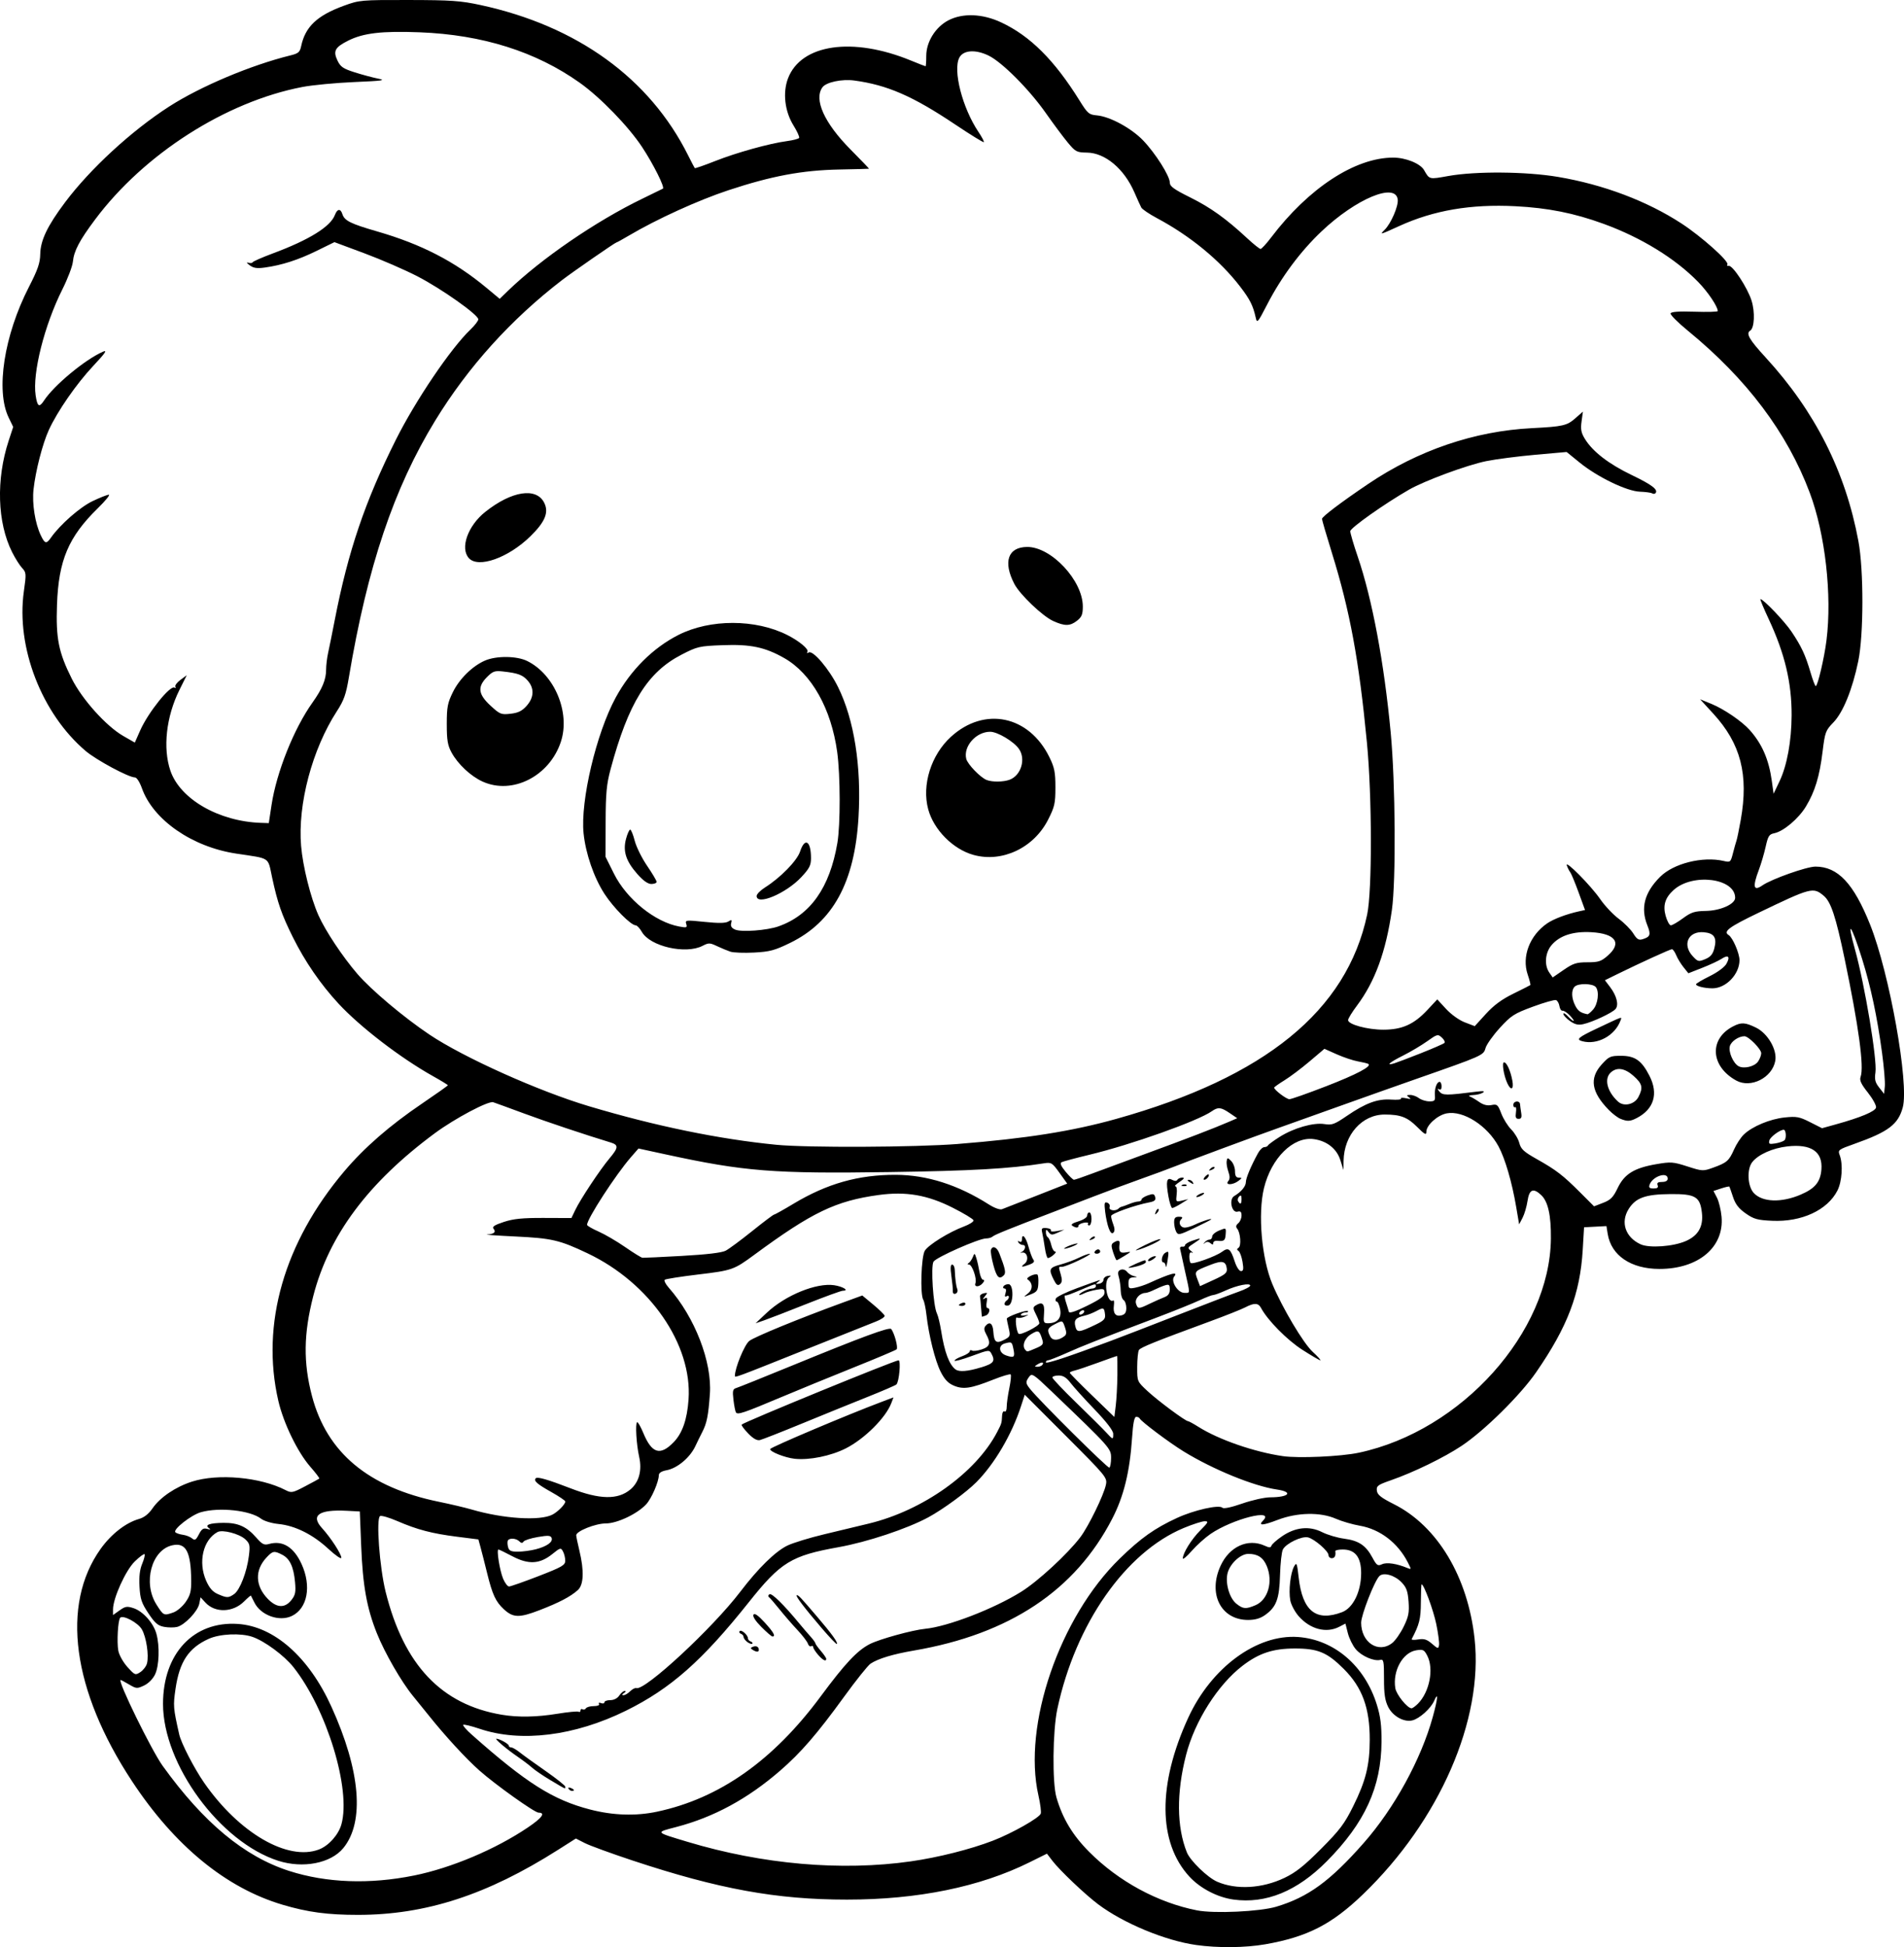 <?xml version="1.0" encoding="UTF-8" standalone="no"?>
<!-- Created with Inkscape (http://www.inkscape.org/) -->

<svg
   width="231.675mm"
   height="236.879mm"
   viewBox="0 0 231.675 236.879"
   version="1.1"
   id="svg1"
   xml:space="preserve"
   xmlns="http://www.w3.org/2000/svg"
   xmlns:svg="http://www.w3.org/2000/svg"><defs
     id="defs1" /><g
     id="layer1"
     transform="translate(34.713,10.029)"><path
       style="fill:#000000"
       d="m 110.8,226.587 c -3.751,-0.533 -8.831,-2.647 -11.898,-4.952 -1.592,-1.196 -4.678,-4.129 -5.564,-5.289 l -0.661,-0.865 -2.117,1.051 c -6.035,2.995 -13.597,4.54 -22.225,4.539 -8.568,-9.3e-4 -15.589,-1.281 -26.075,-4.755 -2.592,-0.859 -5.205,-1.812 -5.808,-2.12 l -1.095,-0.558 -2.164,1.375 c -8.64,5.487 -16.089,7.91 -24.339,7.914 -3.697,0.002 -6.116,-0.322 -9.179,-1.23 -6.893,-2.042 -13.158,-7.182 -18.332,-15.041 -7.27,-11.043 -8.673,-21.441 -3.812,-28.253 1.28,-1.794 3.065,-3.186 4.666,-3.638 0.628,-0.178 1.176,-0.608 1.647,-1.291 0.924,-1.344 2.821,-2.626 4.825,-3.261 3.172,-1.005 8.304,-0.536 11.366,1.04 0.711,0.366 0.853,0.338 2.381,-0.466 0.894,-0.47 1.669,-0.891 1.723,-0.935 0.054,-0.044 -0.439,-0.694 -1.095,-1.443 -1.549,-1.771 -3.263,-5.303 -3.89,-8.017 -2.155,-9.33 0.702,-19.269 8.028,-27.931 2.434,-2.878 5.514,-5.56 9.451,-8.228 1.733,-1.174 3.15,-2.179 3.15,-2.232 0,-0.053 -0.804,-0.546 -1.786,-1.095 -3.957,-2.21 -8.883,-5.989 -11.521,-8.838 -2.186,-2.361 -4.082,-5.12 -5.554,-8.081 -1.364,-2.743 -1.856,-4.16 -2.524,-7.263 -0.548,-2.548 -0.127,-2.268 -4.37,-2.907 -5.357,-0.807 -10.104,-4.097 -11.474,-7.954 -0.267,-0.75 -0.629,-1.311 -0.847,-1.311 -0.763,0 -4.687,-2.107 -6.001,-3.222 -5.351,-4.542 -8.478,-12.627 -7.513,-19.425 0.304,-2.144 0.293,-2.288 -0.219,-2.837 -0.297,-0.318 -0.843,-1.185 -1.214,-1.927 -1.805,-3.607 -1.964,-8.844 -0.412,-13.57 l 0.545,-1.66 -0.549,-1.134 c -1.599,-3.303 -0.563,-9.994 2.46,-15.889 1.083,-2.112 1.361,-2.918 1.38,-3.997 0.028,-1.679 0.876,-3.448 3.025,-6.31 3.065,-4.084 8.08,-8.698 12.651,-11.641 3.82,-2.459 9.949,-5.042 14.788,-6.233 0.948,-0.233 1.13,-0.393 1.286,-1.127 0.499,-2.357 1.941,-3.721 5.189,-4.907 1.9,-0.694 2.086,-0.71 7.899,-0.7 5.173,0.009 6.317,0.089 8.731,0.611 11.781,2.548 20.593,8.929 25.267,18.296 0.399,0.8 0.762,1.495 0.806,1.545 0.044,0.049 1.161,-0.338 2.483,-0.861 2.614,-1.034 6.619,-2.145 8.744,-2.427 0.738,-0.098 1.399,-0.272 1.47,-0.386 0.071,-0.115 -0.24,-0.801 -0.69,-1.525 -1.057,-1.701 -1.322,-3.99 -0.662,-5.719 1.593,-4.171 7.865,-5.082 14.95,-2.172 0.935,0.384 1.738,0.698 1.786,0.698 0.048,0 0.087,-0.572 0.087,-1.271 0,-1.7 1.129,-3.508 2.698,-4.32 1.745,-0.903 4.144,-0.809 6.413,0.253 3.535,1.654 6.476,4.586 9.54,9.51 0.985,1.583 1.142,1.718 2.114,1.805 1.58,0.142 4.175,1.546 5.61,3.035 1.497,1.553 3.26,4.336 3.26,5.146 0,0.453 0.503,0.818 2.488,1.803 2.482,1.232 4.359,2.579 6.955,4.99 0.755,0.701 1.475,1.275 1.599,1.275 0.124,0 0.697,-0.622 1.273,-1.381 4.561,-6.02 10.23,-9.731 14.863,-9.731 1.527,0 3.3,0.718 3.76,1.522 0.66,1.153 0.594,1.137 2.942,0.717 3.345,-0.6 9.461,-0.55 13.361,0.109 5.523,0.932 10.82,2.931 15.012,5.663 2.437,1.589 5.824,4.611 5.59,4.989 -0.083,0.133 -0.01,0.21 0.161,0.17 0.468,-0.11 2.283,2.649 2.779,4.224 0.439,1.395 0.353,3.336 -0.163,3.655 -0.553,0.342 -0.13,1.076 1.894,3.282 5.998,6.541 9.702,13.876 11.27,22.319 0.656,3.533 0.648,11.392 -0.014,14.601 -0.713,3.455 -1.848,6.247 -3.036,7.471 -0.942,0.971 -1.016,1.171 -1.308,3.552 -0.369,3.006 -0.922,4.828 -2.019,6.655 -0.888,1.48 -2.731,3.039 -3.857,3.264 -0.625,0.125 -0.76,0.336 -1.049,1.639 -0.182,0.823 -0.556,2.091 -0.83,2.818 -0.784,2.078 -0.654,2.641 0.434,1.888 1.12,-0.774 5.386,-2.285 6.452,-2.285 2.727,0 4.652,2.043 6.656,7.066 2.354,5.899 4.753,19.322 3.972,22.223 -0.56,2.079 -1.747,2.974 -5.891,4.443 -1.957,0.693 -2.024,0.745 -1.786,1.371 0.42,1.104 0.286,3.207 -0.274,4.305 -1.219,2.389 -4.356,3.842 -7.941,3.679 -1.803,-0.082 -2.23,-0.201 -3.224,-0.897 -0.843,-0.591 -1.249,-1.115 -1.536,-1.983 -0.215,-0.649 -0.415,-1.222 -0.445,-1.273 -0.03,-0.051 -0.478,0.047 -0.995,0.218 l -0.941,0.31 0.423,0.817 c 0.232,0.449 0.483,1.488 0.558,2.308 0.337,3.713 -2.82,6.365 -7.569,6.359 -3.455,-0.004 -5.859,-1.634 -6.284,-4.259 l -0.154,-0.954 -1.361,0.072 -1.361,0.072 -0.162,2.734 c -0.317,5.354 -1.841,9.361 -5.67,14.907 -1.927,2.792 -6.288,7.096 -9.066,8.949 -2.125,1.417 -5.846,3.228 -8.595,4.184 -1.607,0.558 -1.788,0.692 -1.72,1.266 0.06,0.507 0.5,0.855 2.087,1.654 5.286,2.662 8.98,8.824 9.805,16.357 1.082,9.88 -4.27,22.14 -13.573,31.095 -3.804,3.661 -6.778,5.184 -11.877,6.081 -2.453,0.432 -5.782,0.465 -8.457,0.085 z m 9.796,-4.658 c 3.861,-1.157 6.529,-3.101 10.612,-7.732 3.726,-4.226 6.988,-10.174 8.414,-15.341 0.617,-2.234 0.7,-3.185 0.174,-1.977 -0.407,0.934 -1.778,2.168 -2.653,2.387 -1.018,0.255 -2.385,-0.505 -2.948,-1.64 -0.39,-0.786 -0.508,-1.585 -0.506,-3.431 0.003,-2.132 -0.048,-2.393 -0.446,-2.289 -0.764,0.2 -2.286,-0.461 -2.99,-1.298 -0.37,-0.439 -0.803,-1.32 -0.964,-1.958 l -0.292,-1.16 -0.751,0.389 c -1.577,0.815 -3.54,0.304 -4.936,-1.286 -0.464,-0.528 -0.923,-1.39 -1.022,-1.916 -0.223,-1.191 0.017,-3.341 0.463,-4.141 0.305,-0.547 0.357,-0.421 0.557,1.355 0.46,4.077 2.119,5.402 5.272,4.212 1.351,-0.51 2.328,-2.507 2.328,-4.757 0,-1.939 -0.725,-2.868 -2.237,-2.868 -0.516,0 -0.924,0.089 -0.907,0.198 0.086,0.546 -0.07,0.86 -0.428,0.86 -0.218,0 -0.397,-0.166 -0.397,-0.369 0,-0.489 -1.696,-1.962 -2.488,-2.161 -0.759,-0.191 -2.666,0.72 -3.063,1.463 -0.152,0.285 -0.309,1.684 -0.349,3.108 -0.08,2.914 -0.446,3.894 -1.815,4.869 -0.587,0.418 -1.219,0.601 -2.075,0.601 -3.316,0 -4.923,-3.199 -3.328,-6.624 1.079,-2.318 3.326,-3.331 5.346,-2.41 0.573,0.261 0.741,0.261 0.829,-0.003 0.061,-0.182 0.635,-0.692 1.277,-1.134 1.626,-1.119 3.331,-1.297 4.887,-0.51 0.647,0.327 1.848,0.684 2.671,0.793 1.782,0.236 2.643,0.808 3.439,2.284 0.53,0.984 0.652,1.068 1.187,0.824 0.573,-0.261 1.773,-0.08 3.1,0.468 0.472,0.195 0.473,0.17 0.029,-0.696 -1.216,-2.374 -3.378,-4.027 -5.824,-4.453 -0.909,-0.158 -2.224,-0.541 -2.922,-0.849 -1.881,-0.832 -4.709,-0.777 -7.093,0.138 -1.795,0.689 -2.412,0.726 -1.794,0.108 1.562,-1.562 -3.702,-0.234 -6.382,1.609 -0.652,0.449 -1.675,1.371 -2.272,2.05 -0.598,0.679 -1.087,1.094 -1.087,0.922 0,-0.648 1.056,-2.343 2.126,-3.414 0.98,-0.98 1.043,-1.111 0.532,-1.111 -0.318,0 -1.468,0.37 -2.555,0.823 -7.081,2.948 -13.164,11.658 -15.373,22.013 -0.568,2.663 -0.631,8.97 -0.107,10.766 0.752,2.579 1.967,4.598 3.991,6.63 3.57,3.584 8.329,6.164 13.105,7.106 2.097,0.413 7.649,0.156 9.664,-0.447 z m -5.238,-0.868 c -1.935,-0.268 -4.032,-1.361 -5.347,-2.788 -3.829,-4.154 -3.878,-11.214 -0.135,-19.343 2.809,-6.099 8.345,-10.166 13.352,-9.807 4.408,0.315 8.126,3.511 9.592,8.242 0.446,1.439 0.579,2.509 0.566,4.53 -0.037,5.497 -2.025,9.835 -6.646,14.504 -3.613,3.65 -7.423,5.211 -11.382,4.663 z m 6.22,-2.634 c 1.383,-0.661 2.395,-1.464 4.458,-3.537 2.284,-2.296 2.848,-3.043 3.913,-5.193 1.526,-3.079 1.997,-4.974 2.005,-8.068 0.01,-3.863 -0.906,-6.368 -3.15,-8.612 -2.026,-2.026 -3.154,-2.498 -5.966,-2.495 -2.648,0.002 -4.357,0.565 -6.35,2.091 -3.01,2.304 -5.827,6.745 -6.879,10.844 -1.185,4.617 -1.153,8.754 0.092,11.865 0.408,1.02 2.518,3.062 3.689,3.571 2.328,1.011 5.473,0.832 8.188,-0.465 z M 15.671,218.139 c 4.535,-0.921 9.909,-3.189 13.841,-5.842 1.735,-1.171 2.188,-1.799 1.302,-1.806 -0.48,-0.004 -5.209,-3.372 -7.176,-5.11 -1.654,-1.461 -4.202,-4.232 -6.236,-6.782 -0.509,-0.638 -1.35,-1.676 -1.868,-2.307 -1.405,-1.71 -3.435,-5.235 -4.392,-7.627 -1.223,-3.058 -1.714,-5.785 -1.905,-10.583 l -0.169,-4.233 -1.587,-0.082 c -3.387,-0.175 -4.429,0.551 -3.015,2.104 1.07,1.175 2.354,3.147 2.354,3.615 0,0.205 -0.709,-0.283 -1.576,-1.085 -1.891,-1.751 -4.038,-2.822 -6.062,-3.026 -0.844,-0.085 -1.764,-0.362 -2.12,-0.638 -1.318,-1.023 -5.068,-1.432 -7.322,-0.799 -1.189,0.334 -3.451,2.111 -3.112,2.445 0.119,0.117 0.53,0.254 0.914,0.305 0.384,0.051 0.883,0.245 1.108,0.432 0.349,0.289 0.473,0.217 0.837,-0.486 0.341,-0.658 0.545,-0.793 1.009,-0.663 0.408,0.115 0.475,0.089 0.223,-0.086 -0.572,-0.396 0.075,-0.634 1.768,-0.649 1.77,-0.016 2.805,0.451 3.99,1.801 0.724,0.825 0.951,0.936 1.561,0.765 1.641,-0.459 2.999,0.381 3.941,2.439 1.235,2.698 0.723,5.421 -1.191,6.329 -1.522,0.722 -3.761,-0.081 -4.541,-1.631 -0.213,-0.424 -0.407,-0.806 -0.431,-0.849 -0.024,-0.043 -0.396,0.276 -0.829,0.708 -1.349,1.349 -3.516,1.418 -4.691,0.15 l -0.605,-0.653 -0.155,0.777 c -0.186,0.929 -1.775,2.594 -2.697,2.825 -0.362,0.091 -1.077,0.087 -1.588,-0.009 -0.754,-0.141 -1.116,-0.454 -1.91,-1.65 -0.834,-1.256 -0.994,-1.737 -1.079,-3.239 -0.069,-1.219 0.032,-2.079 0.327,-2.786 0.235,-0.562 0.364,-1.085 0.286,-1.163 -0.077,-0.077 -0.616,0.323 -1.196,0.89 -1.106,1.08 -2.639,4.463 -2.639,5.823 v 0.688 l 0.796,-0.567 c 0.695,-0.495 0.912,-0.529 1.707,-0.266 1.141,0.377 2.41,1.797 2.773,3.105 0.419,1.508 0.341,3.898 -0.161,4.95 -0.262,0.55 -0.805,1.098 -1.336,1.35 -0.845,0.401 -0.945,0.394 -1.822,-0.123 -0.511,-0.301 -0.973,-0.548 -1.027,-0.548 -0.439,0 3.742,8.548 5.112,10.451 4.972,6.907 9.935,11.029 15.39,12.781 4.544,1.459 9.796,1.651 15.202,0.553 z M -0.857,216.347 C -7.934,214.082 -14.877,204.628 -14.877,197.258 c 0,-6.115 3.708,-10.08 9.096,-9.726 4.416,0.29 8.641,4.019 11.383,10.046 3.549,7.801 4.074,14.051 1.448,17.236 -1.519,1.843 -4.895,2.497 -7.907,1.533 z m 4.947,-1.373 c 1.185,-0.447 2.381,-1.784 2.739,-3.06 1.192,-4.259 -1.772,-13.982 -5.826,-19.111 -1.123,-1.42 -3.518,-3.19 -5.005,-3.699 -1.425,-0.487 -3.961,-0.371 -5.318,0.243 -2.443,1.106 -3.554,2.779 -4.035,6.079 -0.3,2.062 -0.279,2.328 0.452,5.56 0.241,1.065 1.823,4.13 3.028,5.866 4.24,6.109 10.165,9.556 13.965,8.123 z m 72.05,1.44 c 3.326,-0.476 7.227,-1.461 9.96,-2.513 2.316,-0.892 5.62,-2.756 5.823,-3.286 0.077,-0.2 -0.05,-1.196 -0.281,-2.214 -1.942,-8.536 2.572,-21.686 9.89,-28.815 2.563,-2.497 4.236,-3.684 6.969,-4.946 2.081,-0.961 5.124,-1.646 5.527,-1.244 0.152,0.152 1.075,-0.042 2.412,-0.508 1.191,-0.415 2.722,-0.756 3.401,-0.758 2.303,-0.007 2.855,-0.65 0.815,-0.95 -2.817,-0.414 -7.727,-2.417 -11.329,-4.621 -1.749,-1.071 -5.201,-3.661 -5.362,-4.023 -0.049,-0.109 -0.239,-0.199 -0.423,-0.199 -0.236,0 -0.387,0.766 -0.509,2.58 -0.279,4.13 -1.007,7.095 -2.413,9.817 -4.507,8.727 -12.501,14.039 -24.129,16.036 -2.558,0.439 -4.332,0.975 -5.276,1.594 -0.312,0.205 -1.761,2.016 -3.219,4.025 -3.281,4.521 -5.253,6.802 -7.767,8.982 -3.965,3.438 -8.076,5.668 -12.664,6.869 -2.56,0.67 -2.615,0.597 1.363,1.795 9.136,2.751 18.747,3.591 27.212,2.379 z m -30.9,-6.042 c 7.58,-1.606 14.137,-6.227 19.911,-14.03 2.959,-3.999 4.454,-5.59 5.979,-6.363 1.199,-0.607 5.178,-1.704 6.73,-1.854 2.749,-0.267 8.343,-2.423 11.679,-4.502 2.05,-1.278 5.632,-4.581 7.195,-6.634 0.997,-1.31 2.88,-5.173 3.121,-6.401 0.168,-0.856 0.041,-1.01 -4.854,-5.91 l -5.026,-5.031 -0.46,1.412 c -1.121,3.444 -3.208,6.994 -5.428,9.232 -1.208,1.218 -4.076,3.315 -5.839,4.269 -2.569,1.39 -7.437,3.01 -10.921,3.634 -5.762,1.032 -7.041,1.816 -10.926,6.698 -5.661,7.113 -9.503,10.507 -14.925,13.184 -6.27,3.096 -12.818,3.908 -17.835,2.211 -1.015,-0.343 -1.911,-0.559 -1.99,-0.479 -0.08,0.08 0.39,0.62 1.045,1.2 6.638,5.885 9.879,7.935 14.398,9.103 2.792,0.722 5.556,0.811 8.147,0.262 z m -10.77,-2.786 c -0.093,-0.15 0.013,-0.194 0.249,-0.104 0.458,0.176 0.542,0.366 0.162,0.366 -0.137,0 -0.322,-0.118 -0.411,-0.262 z m -2.173,-1.026 c -0.903,-0.538 -1.915,-1.225 -2.249,-1.526 -0.334,-0.301 -1.143,-0.914 -1.798,-1.363 -1.317,-0.903 -2.818,-2.174 -2.567,-2.174 0.37,0 1.509,0.631 1.509,0.836 0,0.122 0.132,0.222 0.293,0.222 0.161,0 0.626,0.268 1.034,0.595 0.408,0.327 1.824,1.349 3.147,2.269 1.323,0.921 2.406,1.784 2.406,1.918 0,0.304 0.161,0.375 -1.774,-0.779 z m 32.532,-15.276 c -0.327,-0.374 -0.595,-0.795 -0.595,-0.937 0,-0.142 -0.11,-0.189 -0.246,-0.106 -0.135,0.084 -0.315,-0.058 -0.4,-0.315 -0.085,-0.257 -0.659,-1.005 -1.276,-1.662 -0.617,-0.657 -1.598,-1.789 -2.18,-2.514 -0.582,-0.725 -1.16,-1.393 -1.285,-1.483 -0.125,-0.091 -0.093,-0.248 0.07,-0.348 0.276,-0.17 1.73,1.257 3.626,3.556 0.42,0.509 1.031,1.222 1.359,1.585 0.328,0.362 0.596,0.731 0.596,0.819 0,0.088 0.298,0.506 0.661,0.929 0.364,0.423 0.661,0.858 0.661,0.967 6.2e-4,0.382 -0.402,0.183 -0.992,-0.49 z m -7.96,-0.601 c -0.288,-0.182 -0.28,-0.252 0.04,-0.375 0.409,-0.157 0.71,0.007 0.71,0.386 0,0.28 -0.297,0.275 -0.75,-0.011 z m -0.64,-0.943 c -0.254,-0.186 -0.463,-0.464 -0.463,-0.618 0,-0.154 -0.149,-0.333 -0.331,-0.398 -0.182,-0.065 -0.247,-0.208 -0.145,-0.318 0.208,-0.224 1.005,0.474 1.005,0.88 0,0.144 0.149,0.315 0.331,0.38 0.182,0.065 0.271,0.184 0.198,0.265 -0.073,0.081 -0.341,-0.005 -0.595,-0.191 z m 9.046,-1.693 c -2.112,-2.464 -3.283,-4.01 -3.039,-4.01 0.226,0 0.401,0.185 2.477,2.613 1.791,2.095 2.563,3.165 2.4,3.324 -0.056,0.055 -0.883,-0.812 -1.838,-1.926 z m -7.355,-0.156 c -0.715,-0.72 -1.079,-1.285 -0.955,-1.484 0.136,-0.22 0.563,0.074 1.353,0.934 1.097,1.195 1.394,1.73 0.955,1.718 -0.109,-0.003 -0.718,-0.528 -1.353,-1.168 z m -24.805,10.568 c 1.293,-0.212 2.454,-0.322 2.58,-0.244 0.126,0.078 0.228,0.008 0.228,-0.155 0,-0.163 0.111,-0.227 0.246,-0.144 0.135,0.084 0.321,0.031 0.412,-0.117 0.091,-0.148 0.523,-0.269 0.96,-0.269 0.456,0 0.725,-0.111 0.632,-0.262 -0.093,-0.15 0.013,-0.194 0.249,-0.104 0.226,0.087 0.411,0.041 0.411,-0.102 0,-0.143 0.323,-0.26 0.717,-0.26 0.438,0 0.863,-0.219 1.091,-0.562 0.205,-0.309 0.508,-0.56 0.672,-0.558 0.164,0.002 0.12,0.119 -0.098,0.261 -0.265,0.171 -0.287,0.258 -0.066,0.261 0.182,0.002 0.547,-0.212 0.81,-0.475 0.264,-0.264 0.602,-0.439 0.752,-0.389 1.041,0.347 9.264,-7.274 12.659,-11.731 2.18,-2.862 4.264,-4.903 5.731,-5.613 0.678,-0.328 2.702,-0.947 4.498,-1.375 1.796,-0.428 4.234,-1.013 5.418,-1.301 6.595,-1.6 13.022,-6.184 15.598,-11.126 0.551,-1.057 0.559,-1.085 0.604,-2 0.018,-0.378 0.15,-0.605 0.298,-0.514 0.152,0.094 0.265,-0.146 0.265,-0.564 0,-0.4 0.142,-1.416 0.316,-2.257 0.174,-0.841 0.248,-1.598 0.166,-1.68 -0.083,-0.083 -1.038,0.203 -2.124,0.634 -2.7,1.073 -3.63,1.215 -4.783,0.733 -0.701,-0.293 -1.128,-0.742 -1.609,-1.691 -0.679,-1.339 -1.449,-4.425 -1.735,-6.949 -0.091,-0.8 -0.262,-1.61 -0.381,-1.8 -0.405,-0.645 -0.254,-5.306 0.194,-5.99 0.484,-0.739 2.951,-2.264 4.74,-2.93 0.696,-0.259 1.225,-0.603 1.176,-0.763 -0.049,-0.16 -1.184,-0.845 -2.522,-1.521 -3.086,-1.56 -5.691,-2.008 -9.019,-1.553 -5.218,0.714 -8.107,2.103 -15.122,7.268 -2.499,1.84 -2.695,1.909 -6.876,2.409 -2.105,0.252 -3.919,0.539 -4.031,0.637 -0.112,0.098 0.104,0.527 0.48,0.953 3.187,3.61 5.291,9.044 5.013,12.946 -0.187,2.626 -0.37,3.543 -0.921,4.615 -0.266,0.517 -0.639,1.279 -0.829,1.691 -0.654,1.419 -2.198,2.72 -3.525,2.969 -0.613,0.115 -0.94,0.324 -0.94,0.601 0,0.792 -0.878,2.82 -1.528,3.53 -1.066,1.164 -3.535,2.337 -4.918,2.337 -1.261,0 -3.611,0.94 -3.604,1.442 0.002,0.153 0.177,0.992 0.387,1.865 0.594,2.462 0.526,4.163 -0.193,4.804 -0.907,0.808 -2.258,1.516 -4.675,2.448 -2.45,0.945 -3.2,0.923 -4.331,-0.126 -0.987,-0.915 -1.389,-1.783 -2.023,-4.367 -0.301,-1.227 -0.665,-2.655 -0.808,-3.175 l -0.26,-0.945 -2.583,-0.327 c -3.063,-0.388 -4.856,-0.857 -7.295,-1.912 -0.991,-0.428 -1.93,-0.699 -2.087,-0.602 -0.499,0.309 -0.06,6.256 0.682,9.228 2.216,8.881 6.775,13.703 14.125,14.94 1.988,0.335 4.242,0.294 6.78,-0.121 z m 28.869,-31.02 c -1.19,-0.129 -3.081,-0.881 -2.98,-1.185 0.076,-0.229 9.446,-4.192 13.62,-5.761 l 1.38,-0.519 -0.266,0.7 c -0.676,1.778 -3.263,4.351 -5.53,5.5 -1.825,0.925 -4.447,1.458 -6.224,1.265 z m -5.67,-3.093 c -0.499,-0.516 -0.851,-0.996 -0.782,-1.065 0.331,-0.331 18.612,-7.819 19.09,-7.819 0.305,0 0.072,2.615 -0.262,2.936 -0.113,0.109 -1.694,0.792 -3.513,1.517 -1.819,0.725 -5.391,2.176 -7.938,3.223 -2.547,1.047 -4.868,1.959 -5.159,2.026 -0.359,0.082 -0.821,-0.18 -1.437,-0.818 z m -1.481,-2.548 c -0.081,-0.131 -0.216,-0.819 -0.3,-1.529 -0.131,-1.107 -0.083,-1.311 0.342,-1.438 0.272,-0.081 3.293,-1.295 6.713,-2.697 8.656,-3.549 11.911,-4.75 12.135,-4.478 0.396,0.48 0.874,2.278 0.658,2.472 -0.124,0.111 -2.487,1.109 -5.252,2.217 -2.765,1.109 -6.753,2.743 -8.864,3.632 -4.504,1.898 -5.233,2.143 -5.432,1.82 z m -0.124,-4.458 c 0,-0.946 1.169,-3.78 1.747,-4.234 0.637,-0.501 6.034,-2.715 11.361,-4.659 l 2.392,-0.873 1.324,1.1 c 0.728,0.605 1.357,1.219 1.396,1.364 0.039,0.146 -0.443,0.465 -1.071,0.71 -0.628,0.245 -4.179,1.66 -7.889,3.144 -9.471,3.788 -9.26,3.709 -9.26,3.449 z m 3.898,-7.682 c 2.26,-2.119 6.031,-3.655 8.182,-3.333 1.077,0.162 1.882,0.669 1.061,0.669 -0.212,0 -2.213,0.728 -4.447,1.617 -2.235,0.889 -4.539,1.781 -5.121,1.981 l -1.058,0.364 z m 79.205,47.584 c 1.416,-1.416 1.97,-4.245 1.144,-5.841 -0.377,-0.73 -0.513,-0.796 -1.347,-0.661 -1.645,0.267 -2.881,2.503 -2.544,4.605 0.126,0.786 1.471,2.45 1.98,2.45 0.118,0 0.463,-0.249 0.767,-0.553 z m -154.635,-4.926 c 0.248,-0.989 -0.092,-3.203 -0.634,-4.131 -0.471,-0.806 -2.268,-1.769 -2.629,-1.408 -0.272,0.272 -0.427,2.965 -0.231,4.01 0.1,0.533 0.591,1.41 1.113,1.988 0.904,1 0.955,1.02 1.576,0.613 0.353,-0.231 0.715,-0.714 0.805,-1.072 z m 156.874,-4.765 c -0.353,-1.708 -1.508,-4.838 -1.785,-4.838 -0.044,0 -0.085,0.982 -0.09,2.183 -0.008,2.024 -0.178,2.702 -1.119,4.484 -0.054,0.102 0.306,0.119 0.8,0.039 0.709,-0.115 1.059,-0.005 1.671,0.524 0.726,0.629 0.779,0.638 0.859,0.157 0.047,-0.282 -0.105,-1.429 -0.336,-2.549 z m -5.357,2.299 c 0.374,-0.295 1,-1.188 1.39,-1.986 0.594,-1.215 0.691,-1.708 0.595,-3.037 -0.093,-1.282 -0.255,-1.733 -0.847,-2.351 -0.844,-0.881 -2.214,-1.265 -2.711,-0.76 -0.602,0.612 -2.211,4.733 -2.211,5.663 0,2.413 2.108,3.789 3.784,2.471 z m -148.31,-3.715 c 0.445,-0.155 1.118,-0.727 1.495,-1.271 0.555,-0.8 0.683,-1.289 0.674,-2.562 -0.026,-3.559 -0.639,-4.712 -2.307,-4.336 -2.529,0.57 -3.594,4.569 -1.92,7.209 0.862,1.359 0.885,1.37 2.059,0.96 z m 131.656,-0.876 c 1.536,-0.642 2.18,-2.872 1.382,-4.782 -0.429,-1.026 -1.101,-1.468 -2.234,-1.468 -1.01,0 -2.338,1.286 -2.563,2.482 -0.232,1.237 0.299,2.95 1.112,3.59 0.814,0.641 1.137,0.666 2.302,0.179 z M 0.742,184.63 c 0.483,-0.61 0.555,-0.964 0.444,-2.183 -0.169,-1.858 -0.632,-2.853 -1.55,-3.327 -0.996,-0.515 -1.163,-0.485 -1.94,0.351 -1.423,1.529 -1.357,3.431 0.174,5.01 1.078,1.112 2.068,1.164 2.872,0.149 z m -6.965,-0.73 c 0.7,-0.49 1.549,-2.687 1.792,-4.633 0.163,-1.303 0.118,-1.509 -0.436,-2.03 -0.717,-0.672 -2.773,-1.21 -3.378,-0.883 -1.756,0.948 -2.388,3.652 -1.384,5.923 0.396,0.896 0.794,1.35 1.422,1.623 1.113,0.484 1.294,0.484 1.985,6e-5 z m 37.029,-2.181 c 2.854,-1.103 3.253,-1.332 3.258,-1.869 0.004,-0.337 -0.118,-0.845 -0.269,-1.128 -0.264,-0.493 -0.32,-0.48 -1.306,0.313 -1.526,1.226 -2.896,1.3 -4.861,0.262 -0.852,-0.45 -1.612,-0.818 -1.69,-0.818 -0.254,0 0.153,2.56 0.563,3.542 0.22,0.526 0.546,0.956 0.726,0.956 0.18,0 1.79,-0.566 3.579,-1.257 z m -0.358,-3.259 c 1.374,-0.349 2.147,-0.898 1.959,-1.389 -0.117,-0.305 -0.426,-0.325 -1.687,-0.11 -0.849,0.145 -1.628,0.395 -1.731,0.557 -0.135,0.211 -0.28,0.201 -0.516,-0.035 -0.373,-0.373 -1.182,-0.437 -1.385,-0.11 -0.074,0.12 -0.068,0.477 0.015,0.794 0.122,0.468 0.345,0.575 1.193,0.575 0.573,0 1.542,-0.127 2.152,-0.282 z m 2.068,-4.23 c 0.673,-0.357 1.555,-1.259 1.555,-1.591 0,-0.111 -0.769,-0.631 -1.708,-1.157 -1.731,-0.968 -2.184,-1.371 -1.882,-1.674 0.207,-0.207 1.505,0.169 4.251,1.232 3.54,1.371 5.742,1.41 7.263,0.131 1.049,-0.883 1.434,-2.318 1.064,-3.969 -0.337,-1.503 -0.489,-4.06 -0.251,-4.208 0.093,-0.058 0.434,0.532 0.756,1.31 1.035,2.498 2.056,2.808 3.692,1.12 1.063,-1.097 1.64,-2.753 1.812,-5.204 0.47,-6.685 -4.709,-14.178 -12.286,-17.775 -3.412,-1.619 -4.338,-1.835 -8.798,-2.049 -2.256,-0.108 -3.793,-0.217 -3.418,-0.241 0.85,-0.054 1.111,-0.296 0.768,-0.71 -0.195,-0.235 0.133,-0.449 1.259,-0.818 1.181,-0.388 2.276,-0.497 4.873,-0.487 l 3.35,0.013 0.447,-0.939 c 0.632,-1.327 3.038,-4.957 4.198,-6.334 1.08,-1.282 1.106,-1.621 0.148,-1.912 -3.163,-0.962 -7.839,-2.529 -10.567,-3.539 -1.819,-0.674 -3.503,-1.288 -3.742,-1.365 -0.594,-0.19 -4.684,1.981 -7.106,3.772 -8.104,5.993 -12.891,12.407 -14.794,19.822 -1.177,4.588 -1.221,8.082 -0.152,12.148 1.815,6.901 6.876,11.115 15.458,12.869 1.392,0.285 3.186,0.708 3.986,0.942 3.87,1.129 8.323,1.406 9.822,0.612 z m 67.965,-6.899 c 0,-1.145 -0.077,-1.23 -7.292,-8.139 -2.147,-2.056 -2.344,-2.184 -2.673,-1.735 -0.459,0.628 -0.448,0.789 0.109,1.491 1.116,1.41 9.46,9.689 9.648,9.573 0.114,-0.071 0.208,-0.606 0.208,-1.189 z m 30.144,-0.628 c 12.504,-2.662 23.263,-14.658 23.372,-26.061 0.027,-2.831 -0.35,-4.51 -1.188,-5.291 -0.965,-0.899 -1.444,-0.69 -1.656,0.723 -0.103,0.689 -0.375,1.612 -0.604,2.051 l -0.416,0.797 -0.359,-2.117 c -0.511,-3.017 -1.346,-5.881 -2.149,-7.37 -1.36,-2.524 -4.29,-4.395 -6.295,-4.019 -1.122,0.211 -2.485,1.436 -2.485,2.234 0,0.455 -0.185,0.358 -1.141,-0.598 -1.171,-1.171 -2.014,-1.491 -3.928,-1.491 -2.758,0 -4.952,2.467 -5.004,5.628 l -0.018,1.119 -0.372,-1.191 c -0.436,-1.396 -1.644,-2.352 -3.242,-2.566 -2.497,-0.335 -5.159,2.289 -6.055,5.967 -0.76,3.121 -0.281,8.586 1.025,11.681 1.24,2.939 3.763,7.177 4.893,8.218 0.622,0.573 1.044,1.043 0.939,1.043 -0.106,-2e-5 -1.099,-0.581 -2.206,-1.29 -1.837,-1.177 -4.202,-3.573 -5.002,-5.067 -0.341,-0.637 -0.819,-0.658 -1.928,-0.083 -0.466,0.242 -2.395,1.008 -4.286,1.704 -6.719,2.47 -8.447,3.166 -8.65,3.486 -0.113,0.178 -0.207,1.111 -0.21,2.073 -0.004,1.749 -0.003,1.751 1.253,2.92 1.259,1.173 4.614,3.664 4.934,3.664 0.093,0 0.659,0.309 1.256,0.686 2.473,1.561 6.788,3.058 10.28,3.566 1.922,0.28 7.061,0.049 9.242,-0.416 z m -29.887,-2.315 c -0.005,-0.381 -0.818,-1.439 -2.256,-2.938 -1.237,-1.288 -2.557,-2.747 -2.934,-3.241 -0.5,-0.656 -0.892,-0.899 -1.448,-0.899 -0.419,0 -0.762,0.11 -0.762,0.245 0,0.135 1.328,1.534 2.952,3.109 1.623,1.575 3.25,3.191 3.616,3.592 0.803,0.88 0.843,0.886 0.834,0.132 z m 0.511,-7.144 c 0.014,-1.273 -0.005,-2.315 -0.042,-2.315 -0.038,0 -1.079,0.369 -2.315,0.82 -1.236,0.451 -2.515,0.881 -2.842,0.957 -0.327,0.075 -0.595,0.197 -0.595,0.271 0,0.074 1.22,1.314 2.712,2.756 l 2.712,2.621 0.172,-1.397 c 0.095,-0.769 0.184,-2.439 0.198,-3.712 z m -16.579,-0.921 c 1.535,-0.473 1.745,-0.751 1.254,-1.667 -0.26,-0.486 -0.343,-0.476 -2.381,0.275 -1.162,0.428 -2.112,0.687 -2.112,0.574 0,-0.113 0.417,-0.355 0.926,-0.54 0.509,-0.184 0.926,-0.453 0.926,-0.598 0,-0.145 0.121,-0.188 0.27,-0.096 0.148,0.092 0.684,0.03 1.191,-0.137 1.004,-0.332 1.132,-0.773 0.536,-1.85 -0.257,-0.464 -0.284,-0.759 -0.09,-0.992 0.505,-0.609 0.895,-0.341 0.963,0.66 0.088,1.312 0.35,1.517 1.308,1.022 0.752,-0.389 0.785,-0.47 0.566,-1.412 -0.128,-0.549 -0.235,-1.072 -0.238,-1.161 -0.01,-0.246 2.384,-1.108 2.567,-0.924 0.088,0.088 -0.031,0.16 -0.265,0.16 -0.234,0 -0.492,0.108 -0.574,0.24 -0.082,0.132 0.12,0.188 0.447,0.125 0.585,-0.113 0.584,-0.11 -0.024,0.157 -0.341,0.15 -0.746,0.194 -0.901,0.099 -0.29,-0.179 -0.11,1.673 0.193,1.975 0.219,0.219 2.519,-0.952 2.519,-1.283 0,-0.155 -0.19,-0.648 -0.422,-1.097 -0.349,-0.674 -0.36,-0.855 -0.066,-1.041 0.856,-0.542 1.156,-0.271 1.059,0.957 -0.088,1.102 -0.049,1.19 0.527,1.182 1.11,-0.015 1.635,-0.636 1.436,-1.698 -0.097,-0.517 -0.286,-0.94 -0.421,-0.94 -0.134,0 -0.181,-0.165 -0.104,-0.367 0.077,-0.202 1.234,-0.767 2.571,-1.257 3.109,-1.139 3.03,-1.115 2.563,-0.764 -0.334,0.252 -0.314,0.286 0.132,0.215 0.291,-0.046 0.529,-0.259 0.529,-0.474 0,-0.214 0.238,-0.427 0.529,-0.474 0.413,-0.066 0.447,-0.028 0.154,0.172 -0.731,0.498 -0.226,3.269 0.513,2.812 0.09,-0.056 0.122,0.22 0.071,0.613 -0.123,0.956 0.21,1.389 0.925,1.202 0.431,-0.113 0.586,-0.352 0.586,-0.903 0,-0.412 -0.149,-0.845 -0.331,-0.961 -0.182,-0.116 -0.339,-0.628 -0.349,-1.138 -0.01,-0.509 -0.112,-1.252 -0.227,-1.651 -0.161,-0.559 -0.108,-0.764 0.229,-0.893 0.252,-0.097 0.572,0.005 0.756,0.24 0.175,0.224 0.556,0.464 0.847,0.532 0.477,0.112 0.47,0.127 -0.066,0.155 -0.458,0.024 -0.595,0.19 -0.595,0.725 0,0.635 0.07,0.68 0.815,0.532 0.448,-0.09 1.192,-0.335 1.654,-0.546 2.646,-1.207 3.633,-1.47 3.098,-0.825 -0.466,0.562 0.423,1.997 1.237,1.997 0.727,0 0.72,0.247 0.073,-2.654 -0.292,-1.311 -0.56,-2.53 -0.595,-2.709 -0.035,-0.179 0.085,-0.295 0.266,-0.259 0.182,0.036 0.331,-0.041 0.331,-0.173 0,-0.131 0.375,-0.369 0.833,-0.529 1.2,-0.418 1.266,-0.355 0.283,0.274 -0.814,0.521 -0.839,0.58 -0.397,0.941 0.259,0.212 0.322,0.31 0.14,0.218 -0.219,-0.111 -0.331,0.046 -0.331,0.465 0,0.348 0.07,0.703 0.154,0.787 0.22,0.22 3.026,-0.776 3.819,-1.357 0.797,-0.583 1.038,-0.394 1.565,1.224 0.204,0.627 0.534,1.124 0.744,1.124 0.298,0 0.338,-0.239 0.19,-1.124 -0.103,-0.618 -0.322,-1.214 -0.486,-1.323 -0.221,-0.147 -0.219,-0.25 0.006,-0.397 0.349,-0.228 0.228,-1.833 -0.174,-2.318 -0.188,-0.226 -0.148,-0.424 0.132,-0.656 0.22,-0.183 0.4,-0.604 0.4,-0.936 0,-0.459 -0.118,-0.573 -0.492,-0.476 -0.705,0.184 -1.063,-1.509 -0.401,-1.898 0.84,-0.494 1.422,-1.189 1.422,-1.698 0,-0.484 0.62,-1.961 1.481,-3.528 0.22,-0.4 0.562,-0.728 0.76,-0.728 0.198,0 0.4,-0.091 0.449,-0.203 0.049,-0.112 0.684,-0.578 1.411,-1.037 1.73,-1.09 4.128,-1.776 5.463,-1.563 0.917,0.147 1.22,0.035 2.742,-1.007 2.266,-1.552 3.728,-2.088 5.373,-1.972 0.727,0.051 1.263,-8.2e-4 1.192,-0.116 -0.071,-0.115 0.208,-0.135 0.62,-0.045 0.574,0.126 0.657,0.098 0.353,-0.118 -0.333,-0.237 -0.31,-0.283 0.148,-0.286 0.3,-0.002 0.776,0.171 1.058,0.384 0.282,0.214 0.85,0.392 1.261,0.397 0.655,0.007 0.74,-0.082 0.69,-0.719 -0.066,-0.824 0.223,-1.654 0.576,-1.654 0.13,0 0.236,0.245 0.236,0.545 0,0.365 -0.109,0.479 -0.331,0.346 -0.2,-0.12 -0.178,-0.011 0.056,0.277 0.397,0.489 0.82,0.492 4.509,0.026 0.849,-0.107 1.077,-0.073 0.794,0.118 -0.218,0.147 -0.754,0.279 -1.191,0.293 -0.437,0.014 -0.615,0.092 -0.397,0.174 0.218,0.082 0.732,0.384 1.141,0.67 0.503,0.353 0.986,0.473 1.49,0.372 0.686,-0.137 0.783,-0.053 1.197,1.031 0.248,0.649 0.79,1.519 1.204,1.934 0.414,0.414 0.858,1.156 0.986,1.649 0.194,0.748 0.543,1.07 2.122,1.958 2.365,1.33 3.18,1.957 5.289,4.065 l 1.683,1.684 1.109,-0.428 c 0.918,-0.355 1.223,-0.667 1.773,-1.812 0.814,-1.698 2.003,-2.429 4.707,-2.892 1.758,-0.302 2.036,-0.281 3.771,0.277 1.822,0.587 1.906,0.591 3.132,0.15 1.663,-0.598 1.93,-0.83 2.543,-2.214 0.285,-0.644 0.819,-1.46 1.186,-1.814 1.024,-0.989 3.185,-1.891 4.979,-2.079 1.439,-0.15 1.785,-0.086 3.081,0.569 l 1.46,0.739 1.659,-0.46 c 3.047,-0.844 4.823,-1.588 4.913,-2.056 0.048,-0.247 -0.401,-1.066 -0.996,-1.819 -0.84,-1.062 -1.037,-1.496 -0.878,-1.932 0.433,-1.19 -0.243,-6.164 -1.945,-14.321 -1.077,-5.159 -1.67,-6.952 -2.543,-7.687 -1.283,-1.08 -1.524,-1.017 -7.938,2.067 -3.609,1.735 -4.337,2.278 -3.634,2.713 0.492,0.304 1.319,2.215 1.319,3.047 0,1.721 -1.651,3.437 -3.3,3.429 -0.961,-0.004 -1.992,-0.258 -1.992,-0.49 2e-5,-0.092 0.744,-0.533 1.654,-0.981 0.957,-0.47 1.818,-1.105 2.043,-1.506 0.496,-0.883 0.236,-1.151 -0.591,-0.609 -0.354,0.232 -1.406,0.722 -2.338,1.088 l -1.695,0.667 -0.589,-0.733 c -0.324,-0.403 -0.726,-1.062 -0.892,-1.464 -0.167,-0.402 -0.399,-0.731 -0.517,-0.731 -0.216,0 -3.864,1.665 -6.653,3.035 l -1.507,0.741 0.627,0.824 c 0.808,1.062 1.087,2.171 0.671,2.672 -0.386,0.465 -2.804,1.6 -3.942,1.849 -0.614,0.135 -1.015,0.038 -1.614,-0.388 -0.438,-0.312 -0.797,-0.701 -0.797,-0.864 0,-0.163 0.243,-0.036 0.539,0.283 0.297,0.318 0.615,0.579 0.708,0.579 0.092,0 -0.107,-0.292 -0.442,-0.65 -0.336,-0.357 -0.741,-0.625 -0.9,-0.595 -0.159,0.03 -0.331,-0.221 -0.382,-0.557 -0.051,-0.336 -0.237,-0.667 -0.414,-0.735 -0.177,-0.068 -1.447,0.293 -2.824,0.801 -2.278,0.842 -2.639,1.074 -4.021,2.587 -0.835,0.914 -1.616,2.018 -1.736,2.452 -0.242,0.881 -0.332,0.92 -8.388,3.737 -2.328,0.814 -6.555,2.313 -9.393,3.33 -2.838,1.018 -6.171,2.208 -7.408,2.645 -2.876,1.017 -11.145,4.083 -12.7,4.71 -0.655,0.264 -2.441,0.923 -3.969,1.466 -1.528,0.542 -4.147,1.515 -5.821,2.161 -1.673,0.646 -3.936,1.516 -5.027,1.931 -5.174,1.972 -7.031,2.724 -7.263,2.94 -0.138,0.129 -0.499,0.235 -0.801,0.235 -0.875,0 -6.051,2.284 -6.393,2.821 -0.354,0.555 -0.036,5.396 0.414,6.308 0.144,0.291 0.374,1.244 0.512,2.117 0.41,2.595 0.983,4.124 1.757,4.692 0.442,0.324 1.508,0.237 3.107,-0.256 z m -0.006,-7.24 c -0.041,-0.595 -0.1,-1.213 -0.132,-1.373 -0.032,-0.16 0.176,-0.341 0.463,-0.403 0.472,-0.102 0.484,-0.067 0.132,0.366 -0.309,0.38 -0.313,0.433 -0.019,0.256 0.289,-0.174 0.34,-0.071 0.235,0.478 -0.074,0.385 -0.031,0.701 0.094,0.701 0.4,0 0.244,0.731 -0.191,0.898 -0.23,0.088 -0.439,0.16 -0.463,0.16 -0.025,-2.2e-4 -0.078,-0.488 -0.119,-1.083 z m -2.704,-0.344 c 0,-0.057 0.179,-0.173 0.397,-0.256 0.218,-0.084 0.397,-0.037 0.397,0.104 0,0.141 -0.179,0.256 -0.397,0.256 -0.218,0 -0.397,-0.047 -0.397,-0.104 z m 5.556,-0.126 c 0,-0.148 0.119,-0.342 0.265,-0.432 0.146,-0.09 0.265,-0.283 0.265,-0.428 0,-0.146 -0.132,-0.183 -0.293,-0.084 -0.197,0.122 -0.235,-0.003 -0.114,-0.381 0.11,-0.346 0.064,-0.562 -0.12,-0.562 -0.164,0 -0.224,-0.119 -0.135,-0.265 0.09,-0.146 0.365,-0.264 0.611,-0.264 0.658,3.1e-4 0.635,2.47 -0.025,2.597 -0.25,0.048 -0.454,-0.033 -0.454,-0.181 z m 2.857,-1.293 c 0.614,-0.488 0.589,-1.277 -0.053,-1.705 -0.284,-0.189 0.891,-0.762 1.197,-0.583 0.09,0.053 0.142,0.539 0.114,1.081 -0.044,0.859 -0.167,1.031 -0.958,1.338 -0.904,0.351 -0.905,0.35 -0.3,-0.131 z m -9.147,-0.278 c 0.014,-0.246 -0.065,-1.073 -0.175,-1.837 -0.137,-0.951 -0.109,-1.389 0.09,-1.389 0.159,0 0.301,0.268 0.316,0.595 0.052,1.189 0.156,1.983 0.311,2.388 0.088,0.23 -0.002,0.475 -0.204,0.552 -0.223,0.086 -0.353,-0.033 -0.337,-0.309 z m 2.75,-0.966 c 0.202,-0.526 -0.396,-2.259 -0.781,-2.264 -0.213,-0.003 -0.222,-0.065 -0.026,-0.198 0.156,-0.107 0.378,-0.433 0.494,-0.724 0.198,-0.499 0.222,-0.492 0.422,0.132 0.117,0.364 0.287,1.108 0.378,1.654 0.091,0.546 0.294,0.992 0.451,0.992 0.184,0 0.168,0.141 -0.044,0.397 -0.425,0.512 -1.089,0.52 -0.894,0.011 z m 9.518,-0.437 c -0.629,-1.261 -0.539,-1.458 0.835,-1.83 0.691,-0.187 1.699,-0.56 2.238,-0.828 0.54,-0.268 1.135,-0.486 1.323,-0.484 0.188,0.002 -0.401,0.359 -1.309,0.794 -0.907,0.435 -1.83,0.79 -2.051,0.79 -0.473,0 -0.461,-0.075 -0.158,0.98 0.178,0.619 0.149,0.922 -0.107,1.134 -0.27,0.224 -0.445,0.098 -0.771,-0.556 z m -7.332,-1.759 c -0.225,-0.838 -0.359,-1.671 -0.299,-1.852 0.189,-0.567 0.718,-0.359 1.013,0.399 0.733,1.882 0.841,2.405 0.556,2.69 -0.562,0.562 -0.868,0.265 -1.27,-1.237 z m 16.435,0.308 c 0,-0.095 1.804,-0.901 2.017,-0.901 0.055,0 0.1,0.105 0.1,0.232 0,0.128 -0.476,0.353 -1.058,0.501 -0.582,0.148 -1.058,0.223 -1.058,0.168 z m 4.535,-0.174 c -0.021,-0.255 -0.143,-0.463 -0.273,-0.463 -0.357,0 -0.21,-0.895 0.189,-1.149 0.467,-0.297 0.489,-0.22 0.291,1.016 -0.093,0.582 -0.186,0.85 -0.207,0.595 z m -17.182,-0.293 c 0.561,-0.426 0.354,-1.459 -0.275,-1.368 -0.242,0.035 -0.302,0.014 -0.132,-0.046 0.472,-0.168 0.657,-0.873 0.228,-0.873 -0.205,0 -0.458,-0.137 -0.562,-0.305 -0.117,-0.189 -0.073,-0.234 0.117,-0.117 0.181,0.112 0.305,0.021 0.305,-0.224 0,-0.862 0.474,-0.361 0.8,0.844 0.187,0.691 0.454,1.404 0.592,1.583 0.18,0.233 0.049,0.404 -0.455,0.595 -0.945,0.359 -1.168,0.327 -0.62,-0.09 z m 15.028,-0.404 c 0,-0.238 0.795,-0.647 0.952,-0.49 0.045,0.045 -0.15,0.228 -0.435,0.405 -0.284,0.178 -0.517,0.216 -0.517,0.084 z m -4.244,-0.988 c -0.257,-0.78 -0.249,-1 0.046,-1.187 0.513,-0.325 0.789,-0.29 0.739,0.093 -0.129,0.993 0.026,1.221 0.747,1.098 0.721,-0.122 0.719,-0.118 -0.139,0.414 -0.476,0.296 -0.914,0.538 -0.972,0.538 -0.058,0 -0.248,-0.431 -0.421,-0.957 z m -8.313,-0.564 c -0.1,-0.691 -0.245,-1.524 -0.323,-1.851 -0.121,-0.506 -0.042,-0.586 0.529,-0.539 0.369,0.03 0.605,0.162 0.525,0.292 -0.082,0.133 0.244,0.164 0.747,0.07 l 0.893,-0.167 -0.794,0.359 c -0.691,0.312 -0.836,0.304 -1.116,-0.06 -0.291,-0.378 -0.323,-0.375 -0.331,0.029 -0.005,0.246 0.101,0.515 0.236,0.598 0.134,0.083 0.322,0.507 0.418,0.942 0.096,0.435 0.313,0.794 0.483,0.799 0.319,0.009 -0.572,0.785 -0.901,0.785 -0.101,0 -0.266,-0.566 -0.365,-1.257 z m 6.074,0.463 c 0.09,-0.146 0.276,-0.265 0.412,-0.265 0.137,0 0.249,0.119 0.249,0.265 0,0.146 -0.186,0.265 -0.412,0.265 -0.227,0 -0.339,-0.119 -0.249,-0.265 z m 6.175,-0.814 c 0.922,-0.448 1.736,-0.756 1.808,-0.684 0.143,0.143 -1.875,1.087 -2.866,1.341 -0.34,0.087 0.136,-0.208 1.058,-0.657 z m -9.747,0.329 c 0.218,-0.135 0.695,-0.325 1.058,-0.422 0.46,-0.123 0.54,-0.102 0.265,0.068 -0.218,0.135 -0.695,0.325 -1.058,0.422 -0.46,0.123 -0.54,0.102 -0.265,-0.068 z m 16.947,-0.64 c 0.153,-0.182 0.421,-0.331 0.595,-0.331 0.175,0 0.318,-0.17 0.318,-0.377 0,-0.208 0.382,-0.533 0.849,-0.724 0.847,-0.346 0.849,-0.345 0.794,0.443 -0.055,0.791 -0.186,0.892 -1.047,0.804 -0.255,-0.026 -0.463,0.094 -0.463,0.267 0,0.23 -0.093,0.236 -0.35,0.023 -0.23,-0.191 -0.457,-0.202 -0.661,-0.032 -0.229,0.19 -0.237,0.17 -0.033,-0.072 z m -13.842,-0.496 c 0.179,-0.181 0.393,-0.262 0.474,-0.181 0.082,0.082 -0.065,0.229 -0.326,0.329 -0.377,0.144 -0.407,0.113 -0.148,-0.148 z m 10.376,-0.786 c -0.138,-0.258 -0.251,-0.775 -0.251,-1.148 0,-0.523 0.134,-0.679 0.582,-0.679 0.43,0 0.505,0.077 0.285,0.297 -0.399,0.399 -0.128,1.026 0.443,1.026 0.253,0 0.806,-0.166 1.228,-0.37 0.862,-0.415 2.162,-0.826 1.959,-0.62 -0.073,0.074 -1.001,0.546 -2.064,1.049 -1.788,0.847 -1.95,0.88 -2.183,0.445 z m -8.198,-0.395 c -0.162,-0.424 -0.362,-1.339 -0.444,-2.034 -0.128,-1.078 -0.089,-1.239 0.267,-1.103 0.23,0.088 0.353,0.329 0.274,0.535 -0.153,0.4 0.716,0.542 1.081,0.177 0.109,-0.109 0.278,-0.208 0.375,-0.221 0.097,-0.012 0.512,-0.161 0.921,-0.331 0.41,-0.17 0.916,-0.309 1.124,-0.309 0.209,0 0.38,-0.107 0.38,-0.239 0,-0.131 0.346,-0.359 0.769,-0.507 0.652,-0.227 0.788,-0.195 0.894,0.212 0.096,0.368 -0.068,0.517 -0.703,0.638 -1.775,0.338 -4.655,1.367 -4.66,1.664 -0.003,0.172 0.119,0.638 0.27,1.035 0.183,0.481 0.186,0.81 0.01,0.986 -0.176,0.176 -0.363,0.008 -0.558,-0.506 z m -4.432,-0.333 c -0.23,-0.146 0.005,-0.319 0.728,-0.536 0.614,-0.184 1.068,-0.484 1.068,-0.706 0,-0.212 0.119,-0.386 0.265,-0.386 0.146,0 0.265,0.357 0.265,0.794 0,0.437 -0.126,0.794 -0.28,0.794 -0.154,0 -0.217,-0.102 -0.14,-0.226 0.077,-0.124 -0.154,-0.17 -0.514,-0.101 -0.359,0.069 -0.653,0.23 -0.653,0.359 0,0.29 -0.29,0.294 -0.737,0.01 z m 10.147,-1.706 c 0.099,-0.261 0.247,-0.408 0.329,-0.326 0.082,0.082 1.7e-4,0.295 -0.181,0.474 -0.261,0.259 -0.292,0.229 -0.148,-0.148 z m 1.542,-1.841 c -0.332,-1.854 -0.219,-2.395 0.428,-2.049 0.329,0.176 0.549,0.176 0.658,-9.8e-4 0.09,-0.146 0.365,-0.265 0.611,-0.264 0.305,0.001 0.195,0.169 -0.346,0.527 -0.437,0.289 -0.669,0.526 -0.516,0.527 0.163,0.001 0.231,0.398 0.165,0.965 -0.11,0.943 -0.097,0.959 0.648,0.783 l 0.761,-0.18 -0.866,0.54 c -0.476,0.297 -0.963,0.54 -1.08,0.54 -0.118,0 -0.326,-0.625 -0.463,-1.389 z m 3.6,-0.198 c 0.218,-0.141 0.516,-0.256 0.661,-0.256 0.146,0 0.086,0.115 -0.132,0.256 -0.218,0.141 -0.516,0.256 -0.661,0.256 -0.146,0 -0.086,-0.115 0.132,-0.256 z m -1.902,-1.239 c 0.191,-0.076 0.419,-0.067 0.507,0.021 0.088,0.088 -0.068,0.15 -0.347,0.139 -0.308,-0.013 -0.371,-0.075 -0.16,-0.16 z m 0.843,-0.348 c -0.238,-0.154 -0.271,-0.258 -0.082,-0.261 0.173,-0.002 0.389,0.115 0.479,0.261 0.203,0.328 0.111,0.328 -0.397,0 z m 4.73,-0.093 c 0.216,-0.26 0.219,-0.582 0.011,-1.179 -0.157,-0.452 -0.247,-1.026 -0.198,-1.277 0.083,-0.43 0.114,-0.43 0.551,0.007 0.255,0.255 0.463,0.812 0.463,1.238 0,0.558 0.129,0.777 0.463,0.783 0.419,0.008 0.414,0.045 -0.051,0.397 -0.68,0.514 -1.66,0.538 -1.239,0.031 z m -2.822,-0.542 c 0.188,-0.204 0.383,-0.331 0.434,-0.282 0.157,0.149 -0.241,0.652 -0.516,0.652 -0.143,0 -0.106,-0.167 0.082,-0.37 z m 0.667,-0.986 c 0.179,-0.181 0.393,-0.262 0.474,-0.181 0.082,0.082 -0.065,0.229 -0.326,0.329 -0.377,0.144 -0.407,0.113 -0.148,-0.148 z m 49.877,-6.061 c -0.328,-0.132 -0.964,-0.616 -1.414,-1.076 -2.125,-2.174 -2.388,-3.848 -0.869,-5.529 0.885,-0.98 1.061,-1.059 2.346,-1.059 1.715,0 2.528,0.573 3.482,2.455 1.097,2.165 0.533,4.029 -1.545,5.111 -0.811,0.422 -1.152,0.439 -1.998,0.099 z m 2.193,-2.656 c 0.587,-1.135 0.478,-1.607 -0.587,-2.555 -1.075,-0.956 -2.03,-1.104 -2.775,-0.429 -0.845,0.764 -0.454,2.33 0.888,3.553 0.704,0.641 2.003,0.343 2.474,-0.569 z m -14.904,1.884 c 0.063,-0.429 0.017,-0.72 -0.102,-0.646 -0.119,0.074 -0.217,-0.052 -0.217,-0.279 0,-0.487 0.784,-0.565 0.816,-0.082 0.012,0.182 0.076,0.658 0.141,1.058 0.09,0.548 0.012,0.728 -0.316,0.728 -0.332,0 -0.409,-0.186 -0.322,-0.78 z m -1.054,-3.562 c -0.439,-0.963 -0.684,-2.537 -0.395,-2.537 0.323,0 0.784,1.014 1.011,2.225 0.204,1.087 -0.175,1.279 -0.616,0.312 z m 27.855,-0.322 c -3.138,-1.734 -3.329,-5.064 -0.379,-6.59 0.994,-0.514 1.456,-0.489 2.769,0.146 1.448,0.701 2.615,2.709 2.361,4.062 -0.386,2.056 -2.984,3.358 -4.752,2.382 z m 2.653,-2.305 c 0.215,-0.306 0.39,-0.763 0.39,-1.014 0,-0.507 -1.537,-2.068 -2.038,-2.07 -0.71,-0.003 -1.635,0.632 -1.784,1.225 -0.176,0.701 0.418,2.059 1.057,2.417 0.644,0.36 1.945,0.055 2.374,-0.558 z m -21.372,-2.474 c -0.809,-0.211 -0.517,-0.47 1.72,-1.527 3.333,-1.574 3.103,-1.497 2.917,-0.989 -0.674,1.836 -2.809,2.994 -4.636,2.516 z m -65.683,39.341 c 0.207,-0.335 -0.143,-0.335 -0.661,0 -0.342,0.221 -0.335,0.257 0.051,0.261 0.246,0.002 0.521,-0.115 0.611,-0.261 z m 8.367,-2.914 c 1.219,-0.456 4.896,-1.876 8.17,-3.155 3.274,-1.279 6.578,-2.544 7.342,-2.811 0.764,-0.267 1.389,-0.597 1.389,-0.733 0,-0.36 -1.596,-0.043 -2.994,0.594 -0.666,0.303 -1.343,0.551 -1.506,0.551 -0.163,0 -0.913,0.289 -1.668,0.642 -0.755,0.353 -2.98,1.252 -4.944,1.998 -7.804,2.962 -9.205,3.512 -11.168,4.388 -1.122,0.5 -2.164,0.91 -2.315,0.91 -0.151,0 -0.275,0.112 -0.275,0.249 0,0.232 2.687,-0.656 7.97,-2.633 z m -11.905,1.052 c -0.188,-0.921 -0.212,-0.938 -1.026,-0.725 -0.864,0.226 -0.78,1.156 0.132,1.47 0.961,0.331 1.091,0.222 0.893,-0.745 z m 2.727,-0.133 c 0.82,-0.343 0.945,-0.498 0.794,-0.992 -0.369,-1.208 -0.477,-1.264 -1.379,-0.715 -0.81,0.493 -1.149,1.465 -0.677,1.938 0.225,0.225 0.131,0.242 1.261,-0.23 z m 3.504,-1.494 c 0.226,-0.18 0.237,-0.462 0.04,-1.026 -0.316,-0.906 -0.281,-0.896 -1.291,-0.374 -0.848,0.438 -0.929,0.677 -0.5,1.479 0.285,0.532 1.027,0.498 1.75,-0.079 z m 3.79,-1.389 c 0.973,-0.467 1.178,-0.687 1.119,-1.204 -0.099,-0.871 -0.183,-0.907 -1.034,-0.444 -0.41,0.223 -1.044,0.472 -1.407,0.553 -1.111,0.247 -1.37,0.536 -1.175,1.31 0.201,0.8 0.423,0.781 2.498,-0.214 z m 1.058,-3.867 c 0,-0.479 -0.111,-0.52 -0.992,-0.361 -0.546,0.099 -1.193,0.282 -1.438,0.409 -0.741,0.382 -0.926,0.239 -0.216,-0.167 0.364,-0.208 0.87,-0.382 1.124,-0.388 0.255,-0.005 0.463,-0.128 0.463,-0.274 0,-0.347 -0.007,-0.346 -1.355,0.229 -1.804,0.769 -2.203,0.916 -2.389,0.88 -0.095,-0.018 -0.047,0.35 0.106,0.818 0.153,0.468 0.315,0.996 0.359,1.173 0.053,0.213 0.803,-0.035 2.209,-0.729 1.622,-0.801 2.128,-1.179 2.128,-1.591 z m -2.514,2.395 c 0.09,-0.146 0.044,-0.265 -0.101,-0.265 -0.146,0 -0.338,0.119 -0.428,0.265 -0.09,0.146 -0.044,0.265 0.101,0.265 0.146,0 0.338,-0.119 0.428,-0.265 z m 8.024,-1.066 c 0.611,-0.295 1.408,-0.65 1.769,-0.787 0.467,-0.178 0.658,-0.449 0.658,-0.936 0,-0.589 -0.084,-0.66 -0.595,-0.502 -0.327,0.101 -0.917,0.347 -1.31,0.547 -0.393,0.2 -0.869,0.367 -1.058,0.372 -0.695,0.017 -1.324,0.728 -1.144,1.295 0.215,0.677 0.301,0.678 1.68,0.011 z m 9.366,-4.26 c -0.111,-0.925 -0.561,-1.027 -2.01,-0.455 -1.989,0.784 -1.95,0.734 -1.5,1.917 l 0.254,0.667 1.665,-0.763 c 1.4,-0.641 1.653,-0.859 1.592,-1.366 z m -66.27,-1.552 c 2.985,-0.166 4.817,-0.384 5.292,-0.631 0.399,-0.207 1.852,-1.282 3.228,-2.387 1.376,-1.106 2.577,-2.01 2.67,-2.01 0.093,0 1.153,-0.592 2.356,-1.315 4.076,-2.45 7.917,-3.535 12.449,-3.519 3.79,0.014 7.554,1.213 11.336,3.613 0.665,0.422 1.334,0.662 1.587,0.569 0.241,-0.088 2.125,-0.824 4.187,-1.636 l 3.749,-1.476 -0.941,-1.31 c -0.891,-1.24 -0.993,-1.302 -1.896,-1.16 -4.198,0.658 -8.8,0.919 -18.815,1.065 -14.12,0.206 -17.637,-0.072 -27.23,-2.155 l -3.285,-0.713 -0.909,1.042 c -1.855,2.127 -5.364,7.536 -5.348,8.244 0.002,0.114 0.628,0.479 1.389,0.812 0.761,0.333 2.218,1.183 3.237,1.889 1.019,0.706 1.971,1.295 2.117,1.308 0.146,0.013 2.319,-0.089 4.83,-0.229 z m 122.143,-1.814 c 1.499,-0.663 2.124,-1.767 1.938,-3.42 -0.222,-1.973 -0.791,-2.312 -3.837,-2.286 -3.052,0.025 -4.234,0.452 -5.091,1.84 -0.996,1.611 -0.379,3.415 1.461,4.267 1.062,0.492 3.989,0.28 5.529,-0.401 z m -54.08,-5.119 c 0,-0.427 -0.078,-0.504 -0.294,-0.288 -0.162,0.162 -0.214,0.424 -0.117,0.582 0.274,0.443 0.411,0.344 0.411,-0.294 z m 68.038,-0.521 c 1.748,-0.748 2.397,-1.535 2.52,-3.055 0.176,-2.172 -1.244,-3.138 -4.132,-2.812 -1.803,0.204 -3.548,0.982 -4.28,1.909 -0.674,0.853 -0.58,2.916 0.17,3.745 1.031,1.139 3.357,1.225 5.723,0.213 z m -17.407,-1.145 c -0.111,-0.29 0.033,-0.397 0.537,-0.397 0.437,0 0.69,-0.146 0.69,-0.397 0,-0.899 -1.851,-0.288 -2.204,0.728 -0.125,0.358 -0.015,0.463 0.484,0.463 0.464,0 0.602,-0.111 0.493,-0.397 z m -68.992,-1.35 c 1.004,-0.379 4.027,-1.495 6.72,-2.481 4.957,-1.816 8.314,-3.105 10.122,-3.889 l 0.994,-0.431 -0.913,-0.621 c -1.069,-0.727 -1.416,-0.762 -2.187,-0.222 -1.697,1.188 -9.817,4.074 -14.894,5.292 -1.673,0.402 -3.19,0.808 -3.371,0.902 -0.232,0.122 -0.091,0.459 0.482,1.155 0.446,0.541 0.903,0.983 1.017,0.983 0.114,0 1.028,-0.31 2.031,-0.689 z m -16.133,-3.671 c 8.284,-0.656 13.894,-1.545 19.281,-3.054 18.084,-5.066 28.018,-13.159 30.499,-24.848 0.615,-2.896 0.599,-14.376 -0.028,-20.92 -0.963,-10.045 -2.064,-16.008 -4.264,-23.093 -0.662,-2.133 -1.204,-3.99 -1.204,-4.126 0,-0.267 2.335,-2.033 5.632,-4.258 6.05,-4.084 12.917,-6.424 19.901,-6.78 3.784,-0.193 4.27,-0.304 5.296,-1.205 l 0.919,-0.807 -0.164,1.198 c -0.132,0.961 -0.05,1.383 0.415,2.135 0.961,1.555 2.911,3.053 5.738,4.407 2.44,1.169 3.234,1.789 2.822,2.201 -0.083,0.083 -0.262,0.082 -0.398,-0.002 -0.136,-0.084 -0.804,-0.173 -1.484,-0.198 -1.593,-0.058 -5.16,-1.782 -7.323,-3.54 l -1.587,-1.29 -3.809,0.339 c -2.095,0.187 -4.774,0.533 -5.953,0.77 -2.33,0.469 -7.515,2.383 -9.421,3.478 -2.997,1.723 -7.144,4.656 -7.144,5.054 0,0.237 0.408,1.625 0.907,3.085 1.765,5.17 3.211,12.887 4.016,21.44 0.573,6.083 0.65,18 0.14,21.564 -0.724,5.057 -2.056,8.701 -4.249,11.623 -0.593,0.79 -1.079,1.583 -1.079,1.761 0,0.529 2.342,1.168 4.283,1.168 2.284,0 3.722,-0.642 5.36,-2.394 l 1.209,-1.293 1.077,1.168 c 0.621,0.673 1.586,1.363 2.28,1.628 l 1.203,0.459 1.356,-1.489 c 0.96,-1.054 1.935,-1.773 3.34,-2.461 1.091,-0.535 2.023,-1.006 2.07,-1.048 0.047,-0.042 -0.101,-0.624 -0.328,-1.293 -0.737,-2.171 0.246,-4.745 2.373,-6.211 0.777,-0.535 2.364,-1.135 3.885,-1.468 l 0.723,-0.158 -0.782,-2.143 c -0.43,-1.178 -0.886,-2.278 -1.013,-2.443 -0.127,-0.165 -0.315,-0.539 -0.418,-0.83 -0.28,-0.792 2.913,2.428 4.067,4.101 0.552,0.8 1.561,1.87 2.242,2.377 0.681,0.507 1.481,1.315 1.778,1.795 0.427,0.691 0.659,0.838 1.108,0.703 0.961,-0.29 1.056,-0.556 0.604,-1.687 -0.85,-2.125 -0.359,-4.001 1.547,-5.907 1.635,-1.635 5.18,-2.523 7.729,-1.936 0.822,0.189 0.853,0.164 1.138,-0.948 0.161,-0.628 0.356,-1.321 0.433,-1.539 0.077,-0.218 0.309,-1.349 0.516,-2.514 0.976,-5.497 0.001,-9.268 -3.339,-12.913 l -1.609,-1.755 1.405,0.574 c 1.487,0.608 3.675,2.101 4.614,3.148 1.512,1.687 2.342,3.588 2.705,6.197 l 0.219,1.575 0.728,-1.531 c 0.908,-1.91 1.453,-4.89 1.465,-8.012 0.015,-3.965 -0.827,-7.505 -2.781,-11.69 -0.628,-1.346 -1.086,-2.447 -1.017,-2.447 0.36,0 2.945,2.705 3.791,3.969 1.203,1.795 1.688,2.837 2.31,4.961 0.266,0.909 0.55,1.653 0.631,1.654 0.236,5.8e-4 1.035,-3.395 1.307,-5.556 0.693,-5.512 -0.152,-12.964 -2.038,-17.977 -2.751,-7.313 -7.657,-13.83 -14.84,-19.713 -1.207,-0.988 -2.148,-1.931 -2.091,-2.095 0.071,-0.204 0.992,-0.269 2.922,-0.207 1.55,0.051 2.818,0.016 2.818,-0.077 0,-0.549 -1.197,-2.327 -2.384,-3.543 -2.801,-2.868 -6.918,-5.396 -11.518,-7.073 -3.576,-1.303 -6.759,-1.938 -10.727,-2.139 -5.422,-0.274 -9.921,0.494 -14.133,2.413 -2.376,1.083 -2.404,1.09 -1.765,0.451 0.773,-0.773 1.678,-2.87 1.586,-3.673 -0.244,-2.123 -5.067,-0.112 -9.265,3.862 -2.571,2.435 -4.878,5.533 -6.608,8.878 -1.177,2.276 -1.244,2.352 -1.411,1.6 -0.319,-1.443 -0.705,-2.21 -1.893,-3.756 -2.447,-3.185 -6.054,-6.152 -10.126,-8.328 -0.936,-0.5 -1.792,-1.08 -1.902,-1.29 -0.111,-0.209 -0.488,-1.041 -0.839,-1.848 -1.244,-2.862 -3.551,-4.798 -5.754,-4.832 -1.269,-0.019 -1.408,-0.092 -2.351,-1.226 -0.551,-0.663 -1.754,-2.278 -2.672,-3.587 -2.018,-2.877 -5.328,-6.2 -6.968,-6.993 -1.593,-0.771 -3.065,-0.669 -3.551,0.247 -0.813,1.534 0.37,6.132 2.328,9.048 0.416,0.62 0.707,1.176 0.646,1.237 -0.061,0.061 -1.631,-0.908 -3.49,-2.152 -5.152,-3.45 -8.256,-4.802 -12.269,-5.343 -1.505,-0.203 -3.418,0.202 -3.869,0.818 -1.079,1.476 0.212,4.342 3.411,7.571 1.262,1.273 2.274,2.327 2.249,2.342 -0.025,0.015 -1.652,0.058 -3.617,0.096 -4.51,0.087 -8.242,0.785 -13.491,2.521 -3.684,1.219 -8.727,3.517 -12.119,5.523 -0.77,0.456 -1.447,0.828 -1.504,0.828 -0.143,0 -5.322,3.585 -6.62,4.582 -6.215,4.776 -11.423,10.545 -15.432,17.092 -5.036,8.225 -8.247,17.774 -10.506,31.243 -0.348,2.075 -0.603,2.793 -1.461,4.115 -3.001,4.626 -4.779,11.319 -4.351,16.385 0.212,2.51 1.154,6.281 2.105,8.425 0.835,1.883 2.949,5.066 4.754,7.158 1.679,1.946 5.628,5.27 8.751,7.365 4.169,2.797 13.304,6.897 19.447,8.728 8.097,2.413 15.779,3.994 22.754,4.681 3.764,0.371 16.937,0.312 22.126,-0.099 z m -27.698,-23.39 c -0.372,-0.123 -1.106,-0.427 -1.63,-0.675 -0.874,-0.415 -1.02,-0.418 -1.757,-0.036 -2.055,1.063 -6.383,0.072 -7.386,-1.69 -0.251,-0.441 -0.588,-0.802 -0.749,-0.803 -0.581,-0.003 -2.695,-2.13 -3.794,-3.818 -1.284,-1.971 -2.297,-4.898 -2.55,-7.372 -0.403,-3.938 1.546,-12.181 3.908,-16.52 1.816,-3.337 4.533,-6.047 7.64,-7.622 3.853,-1.952 9.377,-1.944 13.259,0.021 1.431,0.724 2.624,1.719 2.433,2.029 -0.111,0.179 -0.054,0.212 0.148,0.086 0.513,-0.317 2.487,2.002 3.57,4.195 1.969,3.984 2.86,9.651 2.495,15.852 -0.467,7.911 -3.101,12.743 -8.337,15.292 -1.86,0.906 -2.465,1.067 -4.366,1.167 -1.214,0.064 -2.511,0.016 -2.884,-0.107 z m 5.849,-3.079 c 3.881,-1.369 6.238,-4.706 7.165,-10.14 0.38,-2.229 0.369,-8.238 -0.021,-11.073 -0.725,-5.279 -3.126,-9.538 -6.439,-11.423 -2.34,-1.331 -4.109,-1.702 -7.495,-1.573 -2.852,0.109 -3.077,0.161 -5.006,1.154 -4.141,2.13 -6.467,5.883 -8.631,13.926 -0.492,1.83 -0.594,2.912 -0.605,6.433 l -0.013,4.233 1.026,2.055 c 1.546,3.097 4.978,5.876 7.933,6.425 0.921,0.171 1.006,0.141 0.863,-0.31 -0.151,-0.476 -0.048,-0.488 2.244,-0.251 1.714,0.177 2.538,0.163 2.879,-0.049 0.406,-0.254 0.457,-0.222 0.343,0.213 -0.094,0.359 0.052,0.589 0.492,0.776 0.775,0.328 3.875,0.095 5.268,-0.396 z m -2.658,-3.696 c 0,-0.216 0.451,-0.678 1.001,-1.026 1.903,-1.201 3.913,-3.258 4.285,-4.384 0.581,-1.759 1.329,-1.303 1.329,0.809 0,0.876 -0.194,1.255 -1.183,2.312 -1.854,1.982 -5.432,3.49 -5.432,2.288 z m -14.53,-2.687 c -1.379,-1.566 -1.763,-2.774 -1.36,-4.272 0.165,-0.613 0.392,-1.114 0.504,-1.114 0.112,0 0.36,0.609 0.551,1.353 0.191,0.744 0.868,2.115 1.505,3.045 0.637,0.931 1.158,1.81 1.158,1.954 0,0.144 -0.288,0.262 -0.639,0.262 -0.429,0 -0.995,-0.405 -1.721,-1.229 z m 40.909,-2.311 c -2.487,-0.694 -4.828,-3.054 -5.502,-5.547 -0.8,-2.957 0.347,-6.615 2.767,-8.823 4.076,-3.718 9.497,-2.592 11.983,2.49 0.614,1.255 0.727,1.826 0.727,3.664 0,1.95 -0.093,2.362 -0.894,3.939 -1.743,3.433 -5.597,5.249 -9.081,4.277 z m 4.414,-9.149 c 1.389,-0.528 1.986,-2.517 1.123,-3.748 -0.639,-0.912 -2.605,-2.082 -3.501,-2.084 -1.715,-0.002 -3.29,1.782 -2.91,3.296 0.167,0.664 1.713,2.266 2.481,2.571 0.678,0.269 2.052,0.252 2.806,-0.035 z m -64.13,0.232 c -1.449,-0.654 -3.022,-2.127 -3.793,-3.552 -0.467,-0.862 -0.573,-1.5 -0.573,-3.44 0,-2.075 0.096,-2.576 0.744,-3.896 0.791,-1.61 2.365,-3.16 3.886,-3.828 1.386,-0.608 3.883,-0.586 5.159,0.045 3.332,1.647 5.26,6.27 4.095,9.82 -1.375,4.189 -5.891,6.489 -9.519,4.85 z m 5.349,-9.218 c 0.903,-1.011 0.954,-2.123 0.141,-3.056 -0.622,-0.714 -1.178,-0.92 -3.037,-1.127 -0.977,-0.109 -1.22,-0.023 -1.918,0.675 -1.195,1.195 -1.087,2.096 0.419,3.484 1.146,1.057 1.291,1.115 2.439,0.986 0.932,-0.105 1.394,-0.332 1.956,-0.961 z m 64.075,-10.317 c -1.304,-0.592 -4.066,-3.23 -4.735,-4.522 -1.391,-2.687 -0.772,-4.47 1.557,-4.49 2.937,-0.024 6.779,4.083 6.779,7.246 0,0.953 -0.131,1.277 -0.697,1.723 -0.855,0.673 -1.496,0.682 -2.904,0.043 z m -71.103,-7.651 c -1.096,-1.211 -0.13,-3.937 1.995,-5.626 3.212,-2.554 6.216,-3.02 7.172,-1.111 0.587,1.171 0.111,2.327 -1.678,4.078 -2.687,2.629 -6.342,3.927 -7.489,2.66 z M 182.409,128.702 c 0.271,-0.223 0.203,-1.288 -0.083,-1.288 -0.457,0 -1.633,0.867 -1.742,1.284 -0.116,0.443 -0.023,0.494 0.694,0.383 0.455,-0.071 0.964,-0.241 1.131,-0.378 z m -55.797,-6.567 c 3.775,-1.464 5.65,-2.457 5.165,-2.735 -0.114,-0.065 -0.684,-0.203 -1.266,-0.306 -0.582,-0.103 -1.736,-0.489 -2.565,-0.858 l -1.506,-0.671 -1.8,1.527 c -0.99,0.84 -2.366,1.875 -3.058,2.301 -0.692,0.426 -1.258,0.829 -1.258,0.896 0,0.276 1.484,1.403 1.852,1.407 0.218,0.002 2.214,-0.701 4.435,-1.562 z m 67.675,-4.114 c -0.597,-4.397 -1.353,-7.957 -2.418,-11.377 -1.303,-4.183 -1.96,-5.072 -0.878,-1.185 1.191,4.275 2.721,13.436 2.498,14.963 -0.127,0.871 -0.042,1.225 0.447,1.849 l 0.604,0.772 0.089,-0.923 c 0.049,-0.508 -0.105,-2.352 -0.342,-4.098 z m -56.103,0.078 c 1.455,-0.575 2.738,-1.134 2.851,-1.242 0.113,-0.109 -0.025,-0.405 -0.305,-0.659 -0.489,-0.443 -0.562,-0.424 -1.792,0.452 -0.705,0.502 -2.026,1.286 -2.936,1.742 -1.662,0.832 -2.167,1.279 -1.058,0.937 0.327,-0.101 1.786,-0.654 3.241,-1.229 z m 20.943,-5.304 c 0.601,-0.676 0.784,-2.196 0.33,-2.743 -0.373,-0.449 -2.133,-0.483 -2.567,-0.048 -0.431,0.431 -0.399,1.403 0.076,2.321 0.337,0.652 0.643,0.866 1.479,1.035 0.084,0.017 0.391,-0.237 0.682,-0.565 z m -0.682,-5.755 c 1.355,0 1.666,-0.103 2.484,-0.821 1.743,-1.531 0.935,-2.674 -2.008,-2.84 -2.222,-0.126 -3.867,0.411 -4.854,1.584 -0.779,0.925 -0.896,2.43 -0.26,3.337 l 0.409,0.584 1.34,-0.922 c 1.156,-0.795 1.553,-0.922 2.889,-0.922 z m 15.443,-1.715 c 0.332,-1.29 -0.032,-1.834 -1.295,-1.941 -1.882,-0.159 -2.646,1.507 -1.337,2.918 0.624,0.673 0.709,0.692 1.521,0.354 0.652,-0.271 0.921,-0.595 1.111,-1.331 z m -3.816,-3.643 c 1.003,-0.738 1.402,-0.865 2.811,-0.892 1.759,-0.035 3.533,-0.835 3.533,-1.594 0,-2.393 -5.171,-3.044 -7.492,-0.944 -1.029,0.931 -1.318,1.872 -0.965,3.134 0.178,0.636 0.463,1.156 0.634,1.156 0.171,0 0.836,-0.387 1.479,-0.86 z M -1.675,87.924 c 0.603,-3.999 2.724,-9.312 4.985,-12.482 1.184,-1.661 1.657,-2.801 1.657,-3.995 0,-0.522 0.111,-1.449 0.247,-2.059 0.136,-0.61 0.501,-2.419 0.812,-4.02 1.618,-8.33 3.684,-14.421 7.429,-21.896 2.41,-4.812 6.681,-11.12 9.078,-13.412 0.525,-0.501 0.954,-1.059 0.954,-1.239 0,-0.557 -4.49,-3.729 -7.408,-5.234 -1.528,-0.788 -4.425,-2.046 -6.438,-2.795 l -3.66,-1.363 -2.161,1.059 c -2.26,1.108 -4.223,1.74 -6.31,2.031 -0.958,0.134 -1.378,0.07 -1.852,-0.283 -0.359,-0.267 -0.428,-0.395 -0.167,-0.307 0.245,0.082 0.483,0.062 0.529,-0.046 0.046,-0.108 1.155,-0.594 2.464,-1.082 4.413,-1.642 7.009,-3.248 7.55,-4.672 0.295,-0.776 0.69,-0.819 0.918,-0.099 0.251,0.79 1.001,1.162 4.231,2.096 5.384,1.557 9.437,3.648 13.296,6.859 l 1.609,1.339 1.017,-0.983 c 4.041,-3.907 10.707,-8.473 16.358,-11.206 1.31,-0.633 2.428,-1.179 2.485,-1.213 0.258,-0.151 -1.17,-3.003 -2.539,-5.073 -1.668,-2.521 -5.064,-6.021 -7.573,-7.806 -5.338,-3.796 -11.853,-5.849 -19.493,-6.142 -4.586,-0.176 -6.849,0.088 -8.692,1.015 -1.607,0.808 -1.852,1.262 -1.303,2.414 0.37,0.776 0.686,0.992 2.106,1.443 0.919,0.291 2.207,0.637 2.862,0.767 0.997,0.199 0.523,0.266 -2.91,0.412 -2.256,0.096 -5.099,0.366 -6.319,0.6 -9.316,1.786 -19.249,8.133 -25.223,16.118 -1.913,2.558 -2.578,3.82 -2.71,5.147 -0.055,0.556 -0.632,2.07 -1.281,3.364 -2.182,4.351 -3.655,10.188 -3.25,12.884 0.208,1.389 0.435,1.529 1.023,0.631 1.216,-1.855 4.994,-4.987 7.158,-5.934 0.58,-0.254 0.314,0.138 -1.168,1.719 -2.062,2.2 -4.363,5.521 -5.41,7.808 -0.763,1.666 -1.61,4.959 -1.859,7.222 -0.19,1.732 0.19,4.133 0.886,5.592 0.491,1.03 0.677,1.072 1.233,0.277 1.104,-1.58 3.536,-3.715 5.06,-4.442 0.903,-0.431 1.795,-0.783 1.983,-0.783 0.188,0 -0.413,0.739 -1.336,1.642 -3.578,3.501 -4.775,6.328 -4.97,11.732 -0.147,4.1 0.19,5.795 1.79,8.993 1.27,2.538 4.204,5.802 6.285,6.991 l 1.394,0.797 0.652,-1.473 c 0.969,-2.191 3.656,-5.541 4.184,-5.215 0.145,0.09 0.19,0.044 0.101,-0.101 -0.089,-0.145 0.185,-0.52 0.61,-0.835 l 0.773,-0.571 -0.889,1.786 c -1.615,3.245 -2.043,7.094 -1.095,9.847 1.189,3.453 5.904,6.16 11.021,6.328 l 0.946,0.031 z"
       id="path1" /></g></svg>
